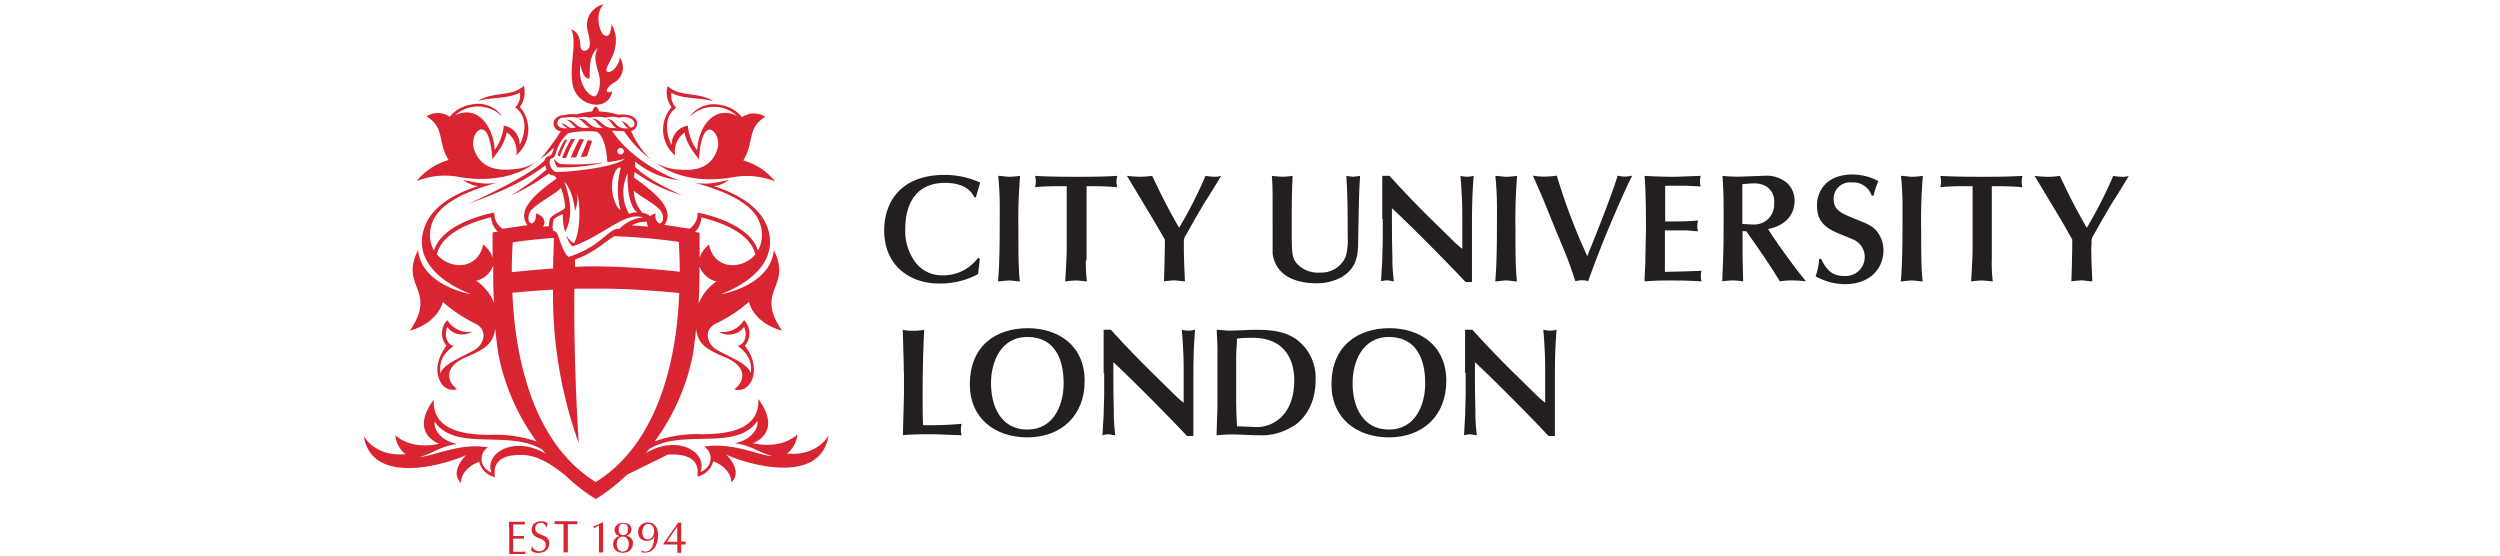 <svg id="Layer_1" data-name="Layer 1" xmlns="http://www.w3.org/2000/svg" viewBox="0 0 270 84" height="60"><defs><style>.cls-1{fill:#d92432;}.cls-2{fill:#231f20;}</style></defs><title>City of London</title><path class="cls-1" d="M31.79,21.13l-.37,0a8.75,8.75,0,0,0-1.11,2.35,1.87,1.87,0,0,0,.34.19,16.77,16.77,0,0,1,1.14-2.59m1.33,2.71a27.65,27.65,0,0,1,1.19-2.69,3.46,3.46,0,0,0-.69-.07c-.39.67-1.13,2.33-1.31,2.78.26,0,.51,0,.81,0m-1.49,0a19.74,19.74,0,0,1,1.31-2.81s-.42,0-.58,0A18.61,18.61,0,0,0,31,23.85a1.17,1.17,0,0,0,.59,0m20.86,43.7c1.06.48,1.77,2.79-.56,3.84,1.19-3-3.43-5.78-8.23-2.88.16-.2.32-.39.47-.59,5-3.19,13.23.4,16.39-4.28.19,1.21-1,2.91-3.43,3.38,2.6.32,3.92,1.57,5.68,1.93-1.73.06-6-2.18-10.33-1.4m-16.4,5.31C27.67,67.67,24,56.6,23.47,44.27c1-.1,3.42-.32,6.15-.48A65.85,65.85,0,0,0,33.51,67c-.32-4.75-.77-14.31-.66-23.35,1.08,0,2.15,0,3.17,0l.06,0,.06,0c4.77-.07,10.71.47,12.56.66C48.22,56.6,44.5,67.67,36.08,72.88M20.36,71.49c-2.33-1.05-1.62-3.36-.56-3.84-4.29-.78-8.59,1.47-10.33,1.41,1.77-.36,3.08-1.62,5.68-1.93-2.47-.47-3.62-2.16-3.43-3.38C14.87,68.39,23,64.87,28,68c.16.2.32.4.48.59-4.77-2.81-9.33-.06-8.15,2.93m3.2-34.88c1.52-.24,3.8-.49,6.21-.67,0,1.38-.09,2.93-.12,4.63-2.39.16-4.55.38-6.24.55q0-2.24.15-4.51m2.86-4.91c1-1.15,3.3-2.18,4.43-3.31a9.84,9.84,0,0,1,.63,3c-.42.54-1.85.9-2.33,1.69A6.17,6.17,0,0,0,29,34.2l-.88.07c.57-.94-.15-1.75-1.1-2,.12,1-.34,1.45-.66,1.51-.69-.19-.54-1.44,0-2.08M30,26a1.6,1.6,0,0,1-.82-1.89c.14-.14.36-.16.58-.36.38-.35.33-2,2.15-3.61a13.67,13.67,0,0,1,4.3-.23c.12.08,1.36.56,1.62,4.61A16.1,16.1,0,0,0,40.49,24C38.62,25.55,30.38,26.11,30,26m1.4-8.2a4.29,4.29,0,0,1,1.9,0,3.74,3.74,0,0,1,1.88,0,5,5,0,0,1,2.39,0,3.43,3.43,0,0,1,2,0c1.55-.37,2.36.38,2.36.87s-.11.44-.29.54c-.63.35-.45-.62-1.8-.93.59.3.63,1,1.29,1.09C38.86,19.7,39.3,18,37.71,18c.68.2.78,1,1.44,1.34-2.25.23-2.05-1.44-3.71-1.4.82.24.88,1.07,1.76,1.35-2.39.33-2-1.47-3.77-1.34.84.37,1,1.09,1.78,1.28C33,19.81,33.06,18,31.6,18.11c.66.16.94.92,1.48,1.14-1.25.46-1.21-.58-2.29-.57.42.17.58.5,1,.69-2.09.31-1.82-1.74-.4-1.59m8.46,4.59a.49.49,0,1,1-.51.49.5.5,0,0,1,.51-.49m2.52,9.75a2.78,2.78,0,0,0-1.26.21,6.58,6.58,0,0,1-.21-6.11c-.08,2.11.24,5.12,1.47,5.9m3.4-.41c.57.65.71,1.89,0,2.08-.32-.06-.78-.56-.66-1.52a2.21,2.21,0,0,0-.83.43,1.7,1.7,0,0,0-1.14-.51,5.33,5.33,0,0,1-1.31-3.35c1.21,1,3,1.87,3.92,2.86m-1.93,1.85a1.23,1.23,0,0,0,.19.71l-2.48-.18a4.08,4.08,0,0,1,2.3-.53m-4-1.77C38.78,31,38,28.13,39,26c.21-.57.9-.93.82-.46a12.16,12.16,0,0,0,0,6.22m-8.37,3.3c.93-1.77,1.14-4.16-.12-7.54,1,.9,1.53,3.23,1.61,4.37a5.37,5.37,0,0,0,.32-2.76c.74,2.93.18,7-.54,7.63a3.49,3.49,0,0,1-1.14-1.24,4.77,4.77,0,0,0,.94,1.74c4.67-1.58,8.05-5.37,10.72-4.37a5.51,5.51,0,0,0-3.58,1.71c-1.58-.24-2.77,2.75-7.7,4.24-.62-.39-1.29-2.37-1.53-3.07s-.48-.86-.81-.87a3.54,3.54,0,0,1,.12-1.76,3.74,3.74,0,0,1,1.36-.75,9,9,0,0,0,.34,2.66m17.19,1.52q.14,2.27.15,4.51c-3.13-.32-7.85-.78-12.67-.8-1.07,0-2.13,0-3.17.07q0-.56,0-1.12c2.64-.87,4.67-2.74,5.92-3.52a91.72,91.72,0,0,1,9.74.86M20.48,35.18c0,1.33,0,2.58,0,3.8a4,4,0,0,0-1.43-2c-.8,3.85-5,3.86-7,1.47.76-3,4.5-4.69,8.21-5.6a3.29,3.29,0,0,0,1,2.17l-.7.1m-2.56,7.33a3.59,3.59,0,0,0,2.57-2.29c0,1.95,0,3.8.14,5.66a7.3,7.3,0,0,0-2.71-3.37m34-9.59c3.71.91,7.45,2.58,8.21,5.6-2,2.39-6.23,2.38-7-1.47a4.08,4.08,0,0,0-1.43,2c0-1.22,0-2.48,0-3.81l-.69-.1a3.29,3.29,0,0,0,.94-2.16m-.4,13c.09-1.86.13-3.71.14-5.66a3.6,3.6,0,0,0,2.57,2.3,7.31,7.31,0,0,0-2.71,3.36M65,68.57a4.08,4.08,0,0,0,1.56-2.86C63.76,68.11,59.84,67,59.84,67s4.59-1.52.82-6.67c.24,4.72-4.76,5.32-8.55,5.32A18.87,18.87,0,0,0,45,66.73,33.06,33.06,0,0,0,50.79,53.5c.19-1.31.34-2.56.46-3.78l0,.12c.36,2,1.1,2.81,4.39,4.18s3.1,3.53,1.38,4.86c2.55.73,4.34-3.13,1.6-6.61a2.86,2.86,0,0,0-.13-3.87,3.7,3.7,0,0,1-3.81,1.75,2.86,2.86,0,0,0,3.83-.72c.66,1.55-.17,2.82-1,2.83,1.35,1,2.28,2.26,2,4.21-.24-1.42-3.47-2.62-5.16-3.59-1.31-.76-2.09-2.84-.23-3.9a21.88,21.88,0,0,0,5.13-3.34c.24,1,1.24,3.27,5,4.37C60,43.78,65.86,43.5,63,37.8c-.48,5.42-8,6.7-8,6.7,6.28-2.51,8.27-6.21,7.12-9.87-.77-2.43-3.1-4.83-8.15-6.48a4.46,4.46,0,0,0,2.21-.94c-3,.7-3.84.6-5.12.42,6.18,1.71,9.38,3.83,10,6.7a4.88,4.88,0,0,1-.46,3.56c-1.12-3.75-7-5.33-9.13-5.75a2.72,2.72,0,0,1-1.22,2.44L46.45,34a2.2,2.2,0,0,0,.42-1.95c-.3-1.24-1.54-2.76-5-5.19,0-.3.05-.59.08-.87a22.44,22.44,0,0,0,7.21,3.54c-2.12-.91-5.47-2.61-7.13-4.3,0-.06,0-.13,0-.19s0-.41,0-.62a12.51,12.51,0,0,0,6.65,2.83c-1.49-.41-7.33-3.1-10.14-7.49l1.82.07a16.32,16.32,0,0,0,4,4.21,12.65,12.65,0,0,1-2.95-4.25h0a1.11,1.11,0,0,0,.92-1.1c0-.47-.23-1.51-2.84-1.37h-.13a10.57,10.57,0,0,0-2.8-.47c-.12-.75-.72-1.11-1,0a16.57,16.57,0,0,0-2.44.44,5,5,0,0,0-1.8.11c-1.14.07-1.59.66-1.61,1.25a1.14,1.14,0,0,0,1.09,1.18,35.88,35.88,0,0,1-3.13,4.23,14.9,14.9,0,0,0,2-1.66l.11-.17c-.13.44-.24.83-.35,1.09a2.06,2.06,0,0,1-.62.35s-.37.16-.39.4v.09c-1.84,2.08-8.78,5.35-11.64,6.7C20,29.56,24,28.33,28.48,25a2.76,2.76,0,0,0,.16.63,40.41,40.41,0,0,1-5.42,3.94A31.94,31.94,0,0,0,29,26.23a1.14,1.14,0,0,0,.28.24,3.17,3.17,0,0,0,.52.08,2.56,2.56,0,0,1,.37.44c-3.35,2.34-4.55,3.84-4.85,5.05a2.2,2.2,0,0,0,.45,2L22,34.59a2.72,2.72,0,0,1-1.25-2.46c-2.14.42-8,2-9.13,5.75a4.87,4.87,0,0,1-.46-3.56c.63-2.86,3.83-5,10-6.7-1.29.18-2.13.28-5.12-.42a4.48,4.48,0,0,0,2.21.94c-5.05,1.64-7.39,4-8.15,6.48-1.16,3.66.84,7.35,7.12,9.87,0,0-7.53-1.28-8-6.7-2.87,5.7,3,6-1.26,12.22,3.73-1.1,4.72-3.37,5-4.36A22,22,0,0,0,18,49c1.87,1.05,1.09,3.13-.23,3.89-1.68,1-5.1,2.29-5.14,3.65-.36-2,.6-3.23,2-4.27-.79,0-1.62-1.27-1-2.83.2.26,1.39,1.88,3.83.71a3.69,3.69,0,0,1-3.81-1.75,2.86,2.86,0,0,0-.14,3.87c-.46.62-2.25,3.1-.86,5.58a2.12,2.12,0,0,0,2.45,1c-1.68-1.32-1.89-3.49,1.4-4.86s4-2.23,4.38-4.19l0-.11c.12,1.21.27,2.46.46,3.78a33.15,33.15,0,0,0,5.79,13.28,19,19,0,0,0-7-1c-3.79,0-8.79-.6-8.55-5.33-3.77,5.15.82,6.67.82,6.67S8.51,68.19,5.76,65.8a4.1,4.1,0,0,0,1.55,2.86C7,68.7,3.07,69.2,1,65.93,2.31,74,14.6,69.76,16.51,68.79c-.78.74-2.35,2.79-.8,4.23,0-2,2.19-3.06,2.75-3.17a3.13,3.13,0,0,0,2.39,2.29c-.24-1.36-.07-3.57,4.45-3.33,2.17.12,4.3,1.56,6.09,3l.15.12a27.24,27.24,0,0,0,4.54,3.53,27.37,27.37,0,0,0,4.51-3.49l.3-.24,6.09-3c4.51-.24,4.68,2,4.45,3.33a3.12,3.12,0,0,0,2.39-2.29c.56.11,2.71,1.15,2.75,3.17,1.56-1.44,0-3.49-.8-4.23,1.91,1,14.19,5.23,15.51-2.86-2.07,3.27-6,2.76-6.32,2.72M48.56,25.64a7.38,7.38,0,0,1-3.32-1c2.94,2.3,7.4,2.93,11.62,2.15a11.56,11.56,0,0,1,6.34.64,9.42,9.42,0,0,0-4.82-3.17c1.75-2.82.47-4.82,3.33-6.61a3.2,3.2,0,0,0-3.51.06,5.26,5.26,0,0,0-3.37-1.86,4.39,4.39,0,0,0-4.6,1.89,5.14,5.14,0,0,1,7.19-.23c-3.43-1.67-5.84,1.63-6,5.22A7.41,7.41,0,0,1,50,19a2.85,2.85,0,0,0-2.43,2.91c-.45-.6-1.68-4,.68-5.62a2.5,2.5,0,0,1-.71-2.26c1.53.93,3.82.67,6.33,1.26-2.43-1.48-5.06-.55-6.93-2.28a3.72,3.72,0,0,0,.6,3.2,5.11,5.11,0,0,0,.54,7.3,3.53,3.53,0,0,1,1.44-3.47c.25,1.87,1.9,3.62,2.17,4.1,0-.93.35-4.64,1.67-4.54.81.07,1.45,1.62,1.16,2.73-.4,1.52-1.56,3.79-6,3.29m-13.79-2c.17-.37.51-1.47.8-2.33l-.64-.11c-.37.9-1,2.33-1.05,2.56.22,0,.74-.08.9-.11M15.31,26.74c4.22.78,8.68.15,11.62-2.15a7.37,7.37,0,0,1-3.33,1c-4.4.5-5.56-1.77-6-3.29-.3-1.11.34-2.66,1.16-2.73,1.33-.11,1.65,3.61,1.68,4.53.27-.48,1.92-2.23,2.17-4.1a3.53,3.53,0,0,1,1.45,3.47,5.11,5.11,0,0,0,.54-7.3,3.73,3.73,0,0,0,.6-3.2c-1.87,1.73-4.49.81-6.93,2.28,2.51-.6,4.8-.34,6.33-1.27a2.51,2.51,0,0,1-.71,2.26c2.35,1.65,1.13,5,.68,5.62A2.85,2.85,0,0,0,22.17,19a7.47,7.47,0,0,1-1.37,3.67c-.21-3.59-2.62-6.9-6-5.22a5.14,5.14,0,0,1,7.18.23,4.39,4.39,0,0,0-4.6-1.89A5.25,5.25,0,0,0,14,17.65a3.2,3.2,0,0,0-3.51-.06c2.87,1.79,1.59,3.8,3.34,6.61A9.43,9.43,0,0,0,9,27.38a11.51,11.51,0,0,1,6.34-.64M37.4,24.57a37.64,37.64,0,0,1-6.7.23,2.19,2.19,0,0,1-.9-.78,2.36,2.36,0,0,0,.48,1.29,28.26,28.26,0,0,0,7.12-.74M33.77,9.64c.16,1.56.92,2.39,1.28,2.23s-.4-3.11,1.32-4.62c-.8,1.63,0,2.93.28,4.46.19,1-.12,2.55-.64,2.83s-2.79-1.36-2.23-4.9m-1.1,3.53a3.68,3.68,0,0,0,3.41,2.65,2.31,2.31,0,0,0,2.47-2c-1.44.52-.72-.8.28-1.32a2.64,2.64,0,0,0,.87-3.81c-.24,2-2.25,2.83-2,1.69.16-.8,2.51-3.51.79-6.66-.24,1-.18,1.85-1,1.67s-1.69-3.37-.2-4.74a3.23,3.23,0,0,0-2.55,3.43c.21,1.32.87,3,0,3.47-.48.28-.83.07-.93-.33-.18-.76,0-2.25-1.46-2.78,1,2-.44,5.7.3,8.67"/><path class="cls-2" d="M93.55,29.84h-.23c-.28-.56-1.09-2.19-4.44-2.19-3.89,0-6,2.56-6,7a7.9,7.9,0,0,0,1.42,4.86,5,5,0,0,0,4.21,2.12,6.53,6.53,0,0,0,5.38-2.65l.26.16-.26,2.3A12.06,12.06,0,0,1,88,42.87c-4.54,0-8.31-2.81-8.31-8,0-4.68,2.86-8.42,9.07-8.42a12.59,12.59,0,0,1,5.44,1.16Z"/><path class="cls-2" d="M96.94,26.59c.44,0,1.3.14,1.65.14a14.4,14.4,0,0,0,1.65-.14,79.09,79.09,0,0,0-.26,8.1c0,3.47,0,6,.23,7.86-.54,0-1.09-.14-1.63-.14s-1.17.12-1.68.14c.26-2.77.26-6.61.26-10.59a47.79,47.79,0,0,0-.23-5.37"/><path class="cls-2" d="M110.18,39.36a24.61,24.61,0,0,0,.16,3.19c-.68-.07-1.42-.14-1.7-.14a15.69,15.69,0,0,0-1.58.14c.09-1.77.23-3.56.23-5.33l0-6.49c0-.86,0-1.67,0-2.58h-1.16c-.21,0-2.44,0-3.63.16a3.27,3.27,0,0,0,0-1.72c1.84.12,4.42.14,6.21.14s4,0,6.21-.14a6.22,6.22,0,0,0-.12.88,4.51,4.51,0,0,0,.12.84c-1.37-.14-3-.16-4.63-.16,0,.84,0,1.72,0,2.6v8.61Z"/><path class="cls-2" d="M125,37.17c0,2,.07,3.21.16,5.37-.54,0-1.07-.14-1.61-.14s-1.12.09-1.56.14c.07-1.81.14-4.86.14-6.31l-1.37-2.37c-1.19-2-3.16-5.26-4.37-7.28a18,18,0,0,0,1.91.14,11.35,11.35,0,0,0,1.91-.14c1.21,2.56,2.09,4.4,4.07,7.86a65.58,65.58,0,0,0,4-7.86,7.49,7.49,0,0,0,1.35.14,2.66,2.66,0,0,0,1-.14c-.35.63-2,3.33-2.4,3.89-1,1.67-2,3.42-2.93,5.09a1.72,1.72,0,0,0-.3.74v.86h0Z"/><path class="cls-2" d="M141.38,28.35c-.07,1.77-.07,4-.07,6,0,3.7,0,4.54.72,5.44a4.28,4.28,0,0,0,3.56,1.42,4,4,0,0,0,3.88-2.4,9.39,9.39,0,0,0,.3-3.14c0-3,0-6.07-.21-9.09a7.32,7.32,0,0,0,1,.14,8.53,8.53,0,0,0,1.09-.14l-.07,1.11c-.12,2-.19,6.79-.23,9.14,0,2.74-.84,4-2.37,5a7.7,7.7,0,0,1-3.91,1c-2.79,0-6.14-.88-6.65-4.49,0-.33,0-1,0-1.24V30.77c0-1.19,0-3-.12-4.19a13.49,13.49,0,0,0,1.63.14,10.65,10.65,0,0,0,1.51-.14l-.07,1.77Z"/><path class="cls-2" d="M155,33.12c0-2.19,0-4.37,0-6.54a4.55,4.55,0,0,0,.56,0,4.15,4.15,0,0,0,.53,0c2.21,2.44,4.28,4.61,7.1,7.35l2.75,2.7c.44.42.65.58,1.16,1V32.47c0-2-.12-4-.28-5.89a3.93,3.93,0,0,0,1,.14,3.63,3.63,0,0,0,1-.14c-.21,2.81-.26,4.47-.26,7.86,0,1.35,0,4.7,0,5.91,0,.51,0,1.72,0,2.3a3.39,3.39,0,0,0-.47,0,3.53,3.53,0,0,0-.49,0c-3-3.21-8.68-8.91-11.14-11.17,0,3.16,0,4.86.07,7.33,0,1.35,0,1.58.21,3.72-.26,0-.72-.14-1-.14a3.84,3.84,0,0,0-.93.14l.19-3.23c0-.63.07-2.37.07-3V33.12h0Z"/><path class="cls-2" d="M172.09,26.59c.44,0,1.3.14,1.65.14a14.27,14.27,0,0,0,1.65-.14,79.71,79.71,0,0,0-.25,8.1c0,3.47,0,6,.23,7.86-.53,0-1.09-.14-1.62-.14s-1.16.12-1.67.14c.26-2.77.26-6.61.26-10.59a48.07,48.07,0,0,0-.24-5.37"/><path class="cls-2" d="M186.87,36.56c.21-.53,2.81-7,3.72-10a6.23,6.23,0,0,0,1.07.14,6.35,6.35,0,0,0,1.12-.14c-1,2-2.42,5.26-3.32,7.4-1.19,2.81-2.3,5.67-3.33,8.56a2.76,2.76,0,0,0-.86-.14,3.87,3.87,0,0,0-1.07.14c-1-3-1.16-3.4-2.77-7.24-.35-.84-1.83-4.51-2.13-5.23-.24-.56-1.3-3-1.52-3.49a10.18,10.18,0,0,0,1.89.14,15.14,15.14,0,0,0,1.72-.14,89.61,89.61,0,0,0,3,8.47c.49,1.26,1.07,2.47,1.6,3.7l.88-2.19Z"/><path class="cls-2" d="M197.75,33.49c1.19,0,3.79,0,5-.16a3,3,0,0,0-.11.84,2.38,2.38,0,0,0,.11.79c-.6,0-1.21-.1-1.79-.12-1.07,0-2.16,0-3.23,0V41.1c.6,0,3.58-.07,5.56-.16a1.88,1.88,0,0,0-.12.77,2.35,2.35,0,0,0,.12.84c-1.4-.09-2.79-.14-4.28-.14s-2.86,0-4.35.14c0-1,.09-1.93.12-2.91,0-1.35.09-4.19.09-5.26s0-5.47-.21-7.79c1.14.07,3,.14,4.21.14,1.07,0,2.6-.09,4.28-.14a2.85,2.85,0,0,0,0,1.61L201,28.08c-.86,0-1.1,0-3.23,0v5.47Z"/><path class="cls-2" d="M209.46,33.87c.44,0,1,.07,1.6.07a3,3,0,0,0,3.19-3.21,2.7,2.7,0,0,0-1-2.42,3.54,3.54,0,0,0-2.16-.58c-.44,0-1.31.09-1.65.12v6Zm4.46,1.7c.35.49.86,1.26,1.21,1.74,1.84,2.58,2.47,3.4,3.93,5.23A18.08,18.08,0,0,0,217,42.4a11.08,11.08,0,0,0-1.88.14c-.35-.54-.86-1.4-1.21-1.93-1.19-1.84-2.63-3.89-3.88-5.65h-.56v3.3c0,.68.09,3.68.09,4.28A14.79,14.79,0,0,0,208,42.4a12.83,12.83,0,0,0-1.6.14c.19-4.58.21-5.09.21-9.58,0-3,0-3.37-.16-6.37a21.71,21.71,0,0,0,2.33.12c.6,0,3.3-.12,3.84-.12a4.77,4.77,0,0,1,3.65,1.14,3.62,3.62,0,0,1,1.07,2.6c0,2.58-1.93,3.91-4,4.3Z"/><path class="cls-2" d="M221.32,39.06c1.07,2.33,2.23,2.67,3.6,2.67a2.88,2.88,0,0,0,1.14-5.58c-.65-.28-1.74-.7-2.4-1-2.26-1-2.93-2.19-2.93-4.12s1.21-4.65,5.42-4.65a8.44,8.44,0,0,1,3.86,1,10.9,10.9,0,0,0-.72,2.21H229a2.91,2.91,0,0,0-3-2,2.46,2.46,0,0,0-2.75,2.51c0,1.7,1.19,2.16,3.23,3,1.79.7,2.49,1,3.16,1.7a4.63,4.63,0,0,1,1.14,3.07c0,2.37-1.65,5.1-5.91,5.1a9.39,9.39,0,0,1-4.35-1.19,9.47,9.47,0,0,0,.53-2.63h.33Z"/><path class="cls-2" d="M233.44,26.59c.44,0,1.3.14,1.65.14a14.34,14.34,0,0,0,1.65-.14,79.09,79.09,0,0,0-.26,8.1c0,3.47,0,6,.23,7.86-.54,0-1.09-.14-1.63-.14s-1.16.12-1.68.14c.26-2.77.26-6.61.26-10.59a47,47,0,0,0-.23-5.37"/><path class="cls-2" d="M247.15,39.36a24.42,24.42,0,0,0,.16,3.19c-.68-.07-1.42-.14-1.7-.14a15.7,15.7,0,0,0-1.58.14c.1-1.77.23-3.56.23-5.33l0-6.49c0-.86,0-1.67,0-2.58H243c-.21,0-2.44,0-3.63.16a3.27,3.27,0,0,0,0-1.72c1.84.12,4.42.14,6.21.14s4,0,6.21-.14a6.11,6.11,0,0,0-.12.88,4.44,4.44,0,0,0,.12.84c-1.37-.14-3-.16-4.63-.16,0,.84,0,1.72,0,2.6v8.61Z"/><path class="cls-2" d="M262.2,37.17c0,2,.07,3.21.16,5.37-.54,0-1.07-.14-1.61-.14s-1.12.09-1.56.14c.07-1.81.14-4.86.14-6.31L258,33.87c-1.19-2-3.16-5.26-4.37-7.28a18,18,0,0,0,1.91.14,11.4,11.4,0,0,0,1.91-.14c1.21,2.56,2.09,4.4,4.07,7.86a65.73,65.73,0,0,0,4-7.86,7.49,7.49,0,0,0,1.35.14,2.67,2.67,0,0,0,1-.14c-.35.63-2,3.33-2.4,3.89-1,1.67-2,3.42-2.93,5.09a1.69,1.69,0,0,0-.3.74v.86Z"/><path class="cls-2" d="M82.65,56.2c0-1,0-1.26-.07-3.33,0-.49-.07-2.58-.09-3a7.44,7.44,0,0,0,1.61.14,9.3,9.3,0,0,0,1.63-.14c-.16,3.52-.23,6.44-.23,10,0,1.63,0,3.14.07,4.42H86a53,53,0,0,0,5.4-.21,2.77,2.77,0,0,0-.11.93,2.17,2.17,0,0,0,.11.79c-1.19,0-3.19-.14-4.44-.14-1.49,0-2.75,0-4.44.14,0-.37.16-5.77.16-6.35V56.2Z"/><path class="cls-2" d="M101.33,64.95c4,0,5.49-3.72,5.49-7,0-3.79-1.42-7-5.49-7s-5.49,3.86-5.49,7c0,3.47,1.49,7,5.49,7M110,57.62c0,5.19-3.51,8.51-8.68,8.51-4.84,0-8.68-2.86-8.68-8,0-5.9,4-8.51,8.75-8.51,4.35,0,8.61,2.37,8.61,8"/><path class="cls-2" d="M112.87,56.39c0-2.19,0-4.37,0-6.54a4.55,4.55,0,0,0,.56,0,4,4,0,0,0,.53,0c2.21,2.44,4.28,4.6,7.1,7.35l2.75,2.7c.44.42.65.58,1.16,1V55.74c0-2-.12-4-.28-5.89a3.84,3.84,0,0,0,1,.14,3.66,3.66,0,0,0,1-.14c-.21,2.81-.25,4.47-.25,7.86,0,1.35,0,4.7,0,5.91,0,.51,0,1.73,0,2.31a3.56,3.56,0,0,0-.47,0,3.33,3.33,0,0,0-.49,0c-3-3.21-8.68-8.91-11.14-11.17,0,3.16,0,4.86.07,7.32,0,1.35,0,1.59.21,3.73-.26,0-.72-.14-1-.14a3.67,3.67,0,0,0-.93.14l.19-3.23c0-.63.07-2.37.07-3V56.39Z"/><path class="cls-2" d="M132.92,61.23c0,1.07.07,2.16.12,3.23.51,0,2.58.11,3.16.11,1.54,0,5.49-1.14,5.49-7.12,0-3-1.42-6.37-6.26-6.37-.79,0-1.6,0-2.4.12,0,.93-.12,1.88-.12,2.81v7.21Zm8.49,3.26a8.6,8.6,0,0,1-5,1.32c-1.42,0-2.86-.12-4.28-.12-.72,0-1.47.07-2.19.12l.14-4.26c0-1,0-1.53,0-4.31,0-1.47,0-2.91,0-4.37,0-1-.07-2-.12-3,.63,0,1.28.12,1.91.12,1.26,0,2.63-.12,4-.12,2,0,4.44.1,6.37,1.61a7.21,7.21,0,0,1,2.68,5.91c0,3.28-1.28,5.72-3.47,7.12"/><path class="cls-2" d="M156,64.95c4,0,5.49-3.72,5.49-7,0-3.79-1.42-7-5.49-7s-5.49,3.86-5.49,7c0,3.47,1.49,7,5.49,7m8.68-7.33c0,5.19-3.51,8.51-8.68,8.51-4.84,0-8.68-2.86-8.68-8,0-5.9,4.05-8.51,8.75-8.51,4.35,0,8.61,2.37,8.61,8"/><path class="cls-2" d="M167.52,56.39c0-2.19,0-4.37,0-6.54a4.52,4.52,0,0,0,.56,0,4,4,0,0,0,.54,0c2.21,2.44,4.28,4.6,7.1,7.35l2.75,2.7c.44.42.65.58,1.16,1V55.74c0-2-.12-4-.28-5.89a3.83,3.83,0,0,0,1,.14,3.64,3.64,0,0,0,1-.14c-.21,2.81-.25,4.47-.25,7.86,0,1.35,0,4.7,0,5.91,0,.51,0,1.73,0,2.31a3.63,3.63,0,0,0-.46,0,3.33,3.33,0,0,0-.49,0c-3-3.21-8.68-8.91-11.14-11.17,0,3.16,0,4.86.07,7.32,0,1.35,0,1.59.21,3.73-.26,0-.72-.14-1-.14a3.66,3.66,0,0,0-.93.14l.18-3.23c0-.63.07-2.37.07-3V56.39h0Z"/><path class="cls-1" d="M46.93,81.31l.62-.87.55-.79c.17-.24.31-.45.41-.62a.86.86,0,0,0,.23,0A.8.8,0,0,0,49,79c0,.3,0,.63,0,1s0,.75,0,1.14v.74l.37,0,.29,0a.88.88,0,0,0,0,.22.93.93,0,0,0,0,.22l-.29,0h-.37v.28c0,.18,0,.36,0,.54s0,.33,0,.44h-.59c0-.12,0-.26,0-.45s0-.36,0-.53v-.28H47.35l-.61,0-.43,0v-.12l.61-.87m1.47-1.67-.36.5-.44.63-.43.63c-.14.2-.24.37-.32.5h1.56V79.65Zm-5.18,3.67a.88.88,0,0,0,.36.07,1,1,0,0,0,.62-.2,1.5,1.5,0,0,0,.42-.53,2.76,2.76,0,0,0,.24-.73,4.24,4.24,0,0,0,.08-.81h0a1.24,1.24,0,0,1-.42.46,1.18,1.18,0,0,1-.67.18,1.29,1.29,0,0,1-1-.35,1.35,1.35,0,0,1-.35-1,1.55,1.55,0,0,1,.1-.57,1.29,1.29,0,0,1,.3-.45,1.32,1.32,0,0,1,.47-.3A1.57,1.57,0,0,1,44,79a1.54,1.54,0,0,1,.57.11,1.17,1.17,0,0,1,.47.33,1.68,1.68,0,0,1,.33.6,2.83,2.83,0,0,1,.13.9,3.92,3.92,0,0,1-.13,1,2.66,2.66,0,0,1-.39.85,1.82,1.82,0,0,1-.62.56,1.69,1.69,0,0,1-.84.2l-.32,0L43,83.5,43,83.33a1,1,0,0,0-.08-.18l0,0a1.23,1.23,0,0,0,.31.2m1.44-3.83a.81.81,0,0,0-.65-.29.77.77,0,0,0-.65.33,1.45,1.45,0,0,0-.25.89,1.27,1.27,0,0,0,.22.84.76.76,0,0,0,.6.25.75.75,0,0,0,.42-.11.93.93,0,0,0,.3-.28,1.35,1.35,0,0,0,.19-.4,1.76,1.76,0,0,0,.06-.47,1.14,1.14,0,0,0-.25-.76m-5.75,2.05a1.38,1.38,0,0,1,.75-.52v0a.87.87,0,0,1-.26-.11,1,1,0,0,1-.24-.19.93.93,0,0,1-.24-.63.93.93,0,0,1,.09-.41,1.05,1.05,0,0,1,.26-.34,1.17,1.17,0,0,1,.4-.23,1.45,1.45,0,0,1,.52-.09,1.75,1.75,0,0,1,.58.08,1.21,1.21,0,0,1,.4.21.9.9,0,0,1,.23.31,1,1,0,0,1,.08.38,1,1,0,0,1-.19.59,1.06,1.06,0,0,1-.56.39v0l.28.08a1.2,1.2,0,0,1,.32.19,1.13,1.13,0,0,1,.26.34,1.11,1.11,0,0,1,.11.52,1.46,1.46,0,0,1-.12.6,1.37,1.37,0,0,1-.32.46,1.29,1.29,0,0,1-.48.28,1.73,1.73,0,0,1-.58.1,2.12,2.12,0,0,1-.59-.08,1.19,1.19,0,0,1-.48-.25,1.15,1.15,0,0,1-.31-.41,1.29,1.29,0,0,1-.12-.56,1.32,1.32,0,0,1,.22-.75m2-1.82a.76.76,0,0,0-.13-.27.63.63,0,0,0-.22-.19.67.67,0,0,0-.33-.07.68.68,0,0,0-.33.07.58.58,0,0,0-.22.19.82.82,0,0,0-.13.27,1.38,1.38,0,0,0,0,.33,1.36,1.36,0,0,0,0,.33.83.83,0,0,0,.13.28.66.66,0,0,0,.22.19.68.68,0,0,0,.33.07.67.67,0,0,0,.33-.07.7.7,0,0,0,.22-.19.8.8,0,0,0,.13-.28,1.3,1.3,0,0,0,0-.33,1.29,1.29,0,0,0,0-.33M41,81.81a1.08,1.08,0,0,0-.18-.36.79.79,0,0,0-.28-.24.85.85,0,0,0-.38-.08.84.84,0,0,0-.38.08.77.77,0,0,0-.28.24,1.1,1.1,0,0,0-.18.36,1.49,1.49,0,0,0-.06.45,1.52,1.52,0,0,0,.06.46,1.1,1.1,0,0,0,.18.36.8.8,0,0,0,.28.23.79.79,0,0,0,.38.09.8.8,0,0,0,.38-.09.86.86,0,0,0,.29-.23,1.13,1.13,0,0,0,.18-.36,1.49,1.49,0,0,0,.06-.46,1.46,1.46,0,0,0-.06-.45m-5.15-1.95a.55.55,0,0,0-.2-.22v0l.78-.34.75-.36,0,0c0,.3,0,.59,0,.88s0,.58,0,.88v1.12c0,.3,0,.59,0,.87s0,.56,0,.84h-.63c0-.28,0-.56,0-.84s0-.57,0-.86V79.42Zm-4.59-.61h-.75l-.37,0-.32,0a.88.88,0,0,0,0-.22,1,1,0,0,0,0-.21l.87,0h1.73l.87,0a1,1,0,0,0,0,.22.87.87,0,0,0,0,.21l-.32,0-.37,0h-.75q0,.69,0,1.39V81.8c0,.3,0,.59,0,.88s0,.57,0,.84h-.66c0-.27,0-.56,0-.84s0-.58,0-.88V80.65c0-.47,0-.93,0-1.39m-4.56,3.64a1.15,1.15,0,0,0,.22.22,1.07,1.07,0,0,0,.3.17,1.13,1.13,0,0,0,.39.06,1,1,0,0,0,.4-.08.89.89,0,0,0,.49-.52,1,1,0,0,0,.07-.38.71.71,0,0,0-.16-.49,1.32,1.32,0,0,0-.39-.31c-.16-.08-.33-.15-.51-.22a2.75,2.75,0,0,1-.51-.25,1.37,1.37,0,0,1-.39-.39,1.1,1.1,0,0,1-.16-.63,1.28,1.28,0,0,1,.1-.51,1.15,1.15,0,0,1,.29-.4,1.41,1.41,0,0,1,.46-.26,1.82,1.82,0,0,1,.6-.09,1.74,1.74,0,0,1,.56.08,1.37,1.37,0,0,1,.44.24,1.44,1.44,0,0,0-.1.24,3.08,3.08,0,0,0-.08.32h-.08a1.66,1.66,0,0,0-.09-.21.75.75,0,0,0-.16-.21,1,1,0,0,0-.23-.16.77.77,0,0,0-.32-.06,1,1,0,0,0-.34.06.82.82,0,0,0-.27.17.77.77,0,0,0-.18.27.89.89,0,0,0-.06.34.73.73,0,0,0,.16.49,1.34,1.34,0,0,0,.39.31,4.47,4.47,0,0,0,.51.22,3.06,3.06,0,0,1,.51.24,1.31,1.31,0,0,1,.39.36,1,1,0,0,1,.16.59,1.56,1.56,0,0,1-.11.59,1.37,1.37,0,0,1-.32.48,1.4,1.4,0,0,1-.52.31,1.93,1.93,0,0,1-.69.11,1.66,1.66,0,0,1-.68-.11,1.88,1.88,0,0,1-.43-.25,1.68,1.68,0,0,0,.08-.28c0-.08,0-.19,0-.32h.08a1.82,1.82,0,0,0,.15.25m-3.66-3.13c0-.29,0-.57,0-.86l.6,0h1.2l.6,0a1,1,0,0,0,0,.2,1.1,1.1,0,0,0,0,.2l-.39,0-.38,0-.43,0h-.56c0,.14,0,.28,0,.41s0,.28,0,.44,0,.35,0,.51,0,.29,0,.38h.53l.43,0,.36,0,.31,0a1,1,0,0,0,0,.21,1,1,0,0,0,0,.2l-.41,0-.46,0h-.76s0,.08,0,.13,0,.11,0,.18v.66c0,.26,0,.47,0,.63s0,.29,0,.38h1l.46,0,.38-.05a.39.39,0,0,0,0,.11s0,.07,0,.1a.58.58,0,0,0,0,.17H23c0-.28,0-.57,0-.85s0-.57,0-.87V80.63c0-.29,0-.58,0-.87"/></svg>